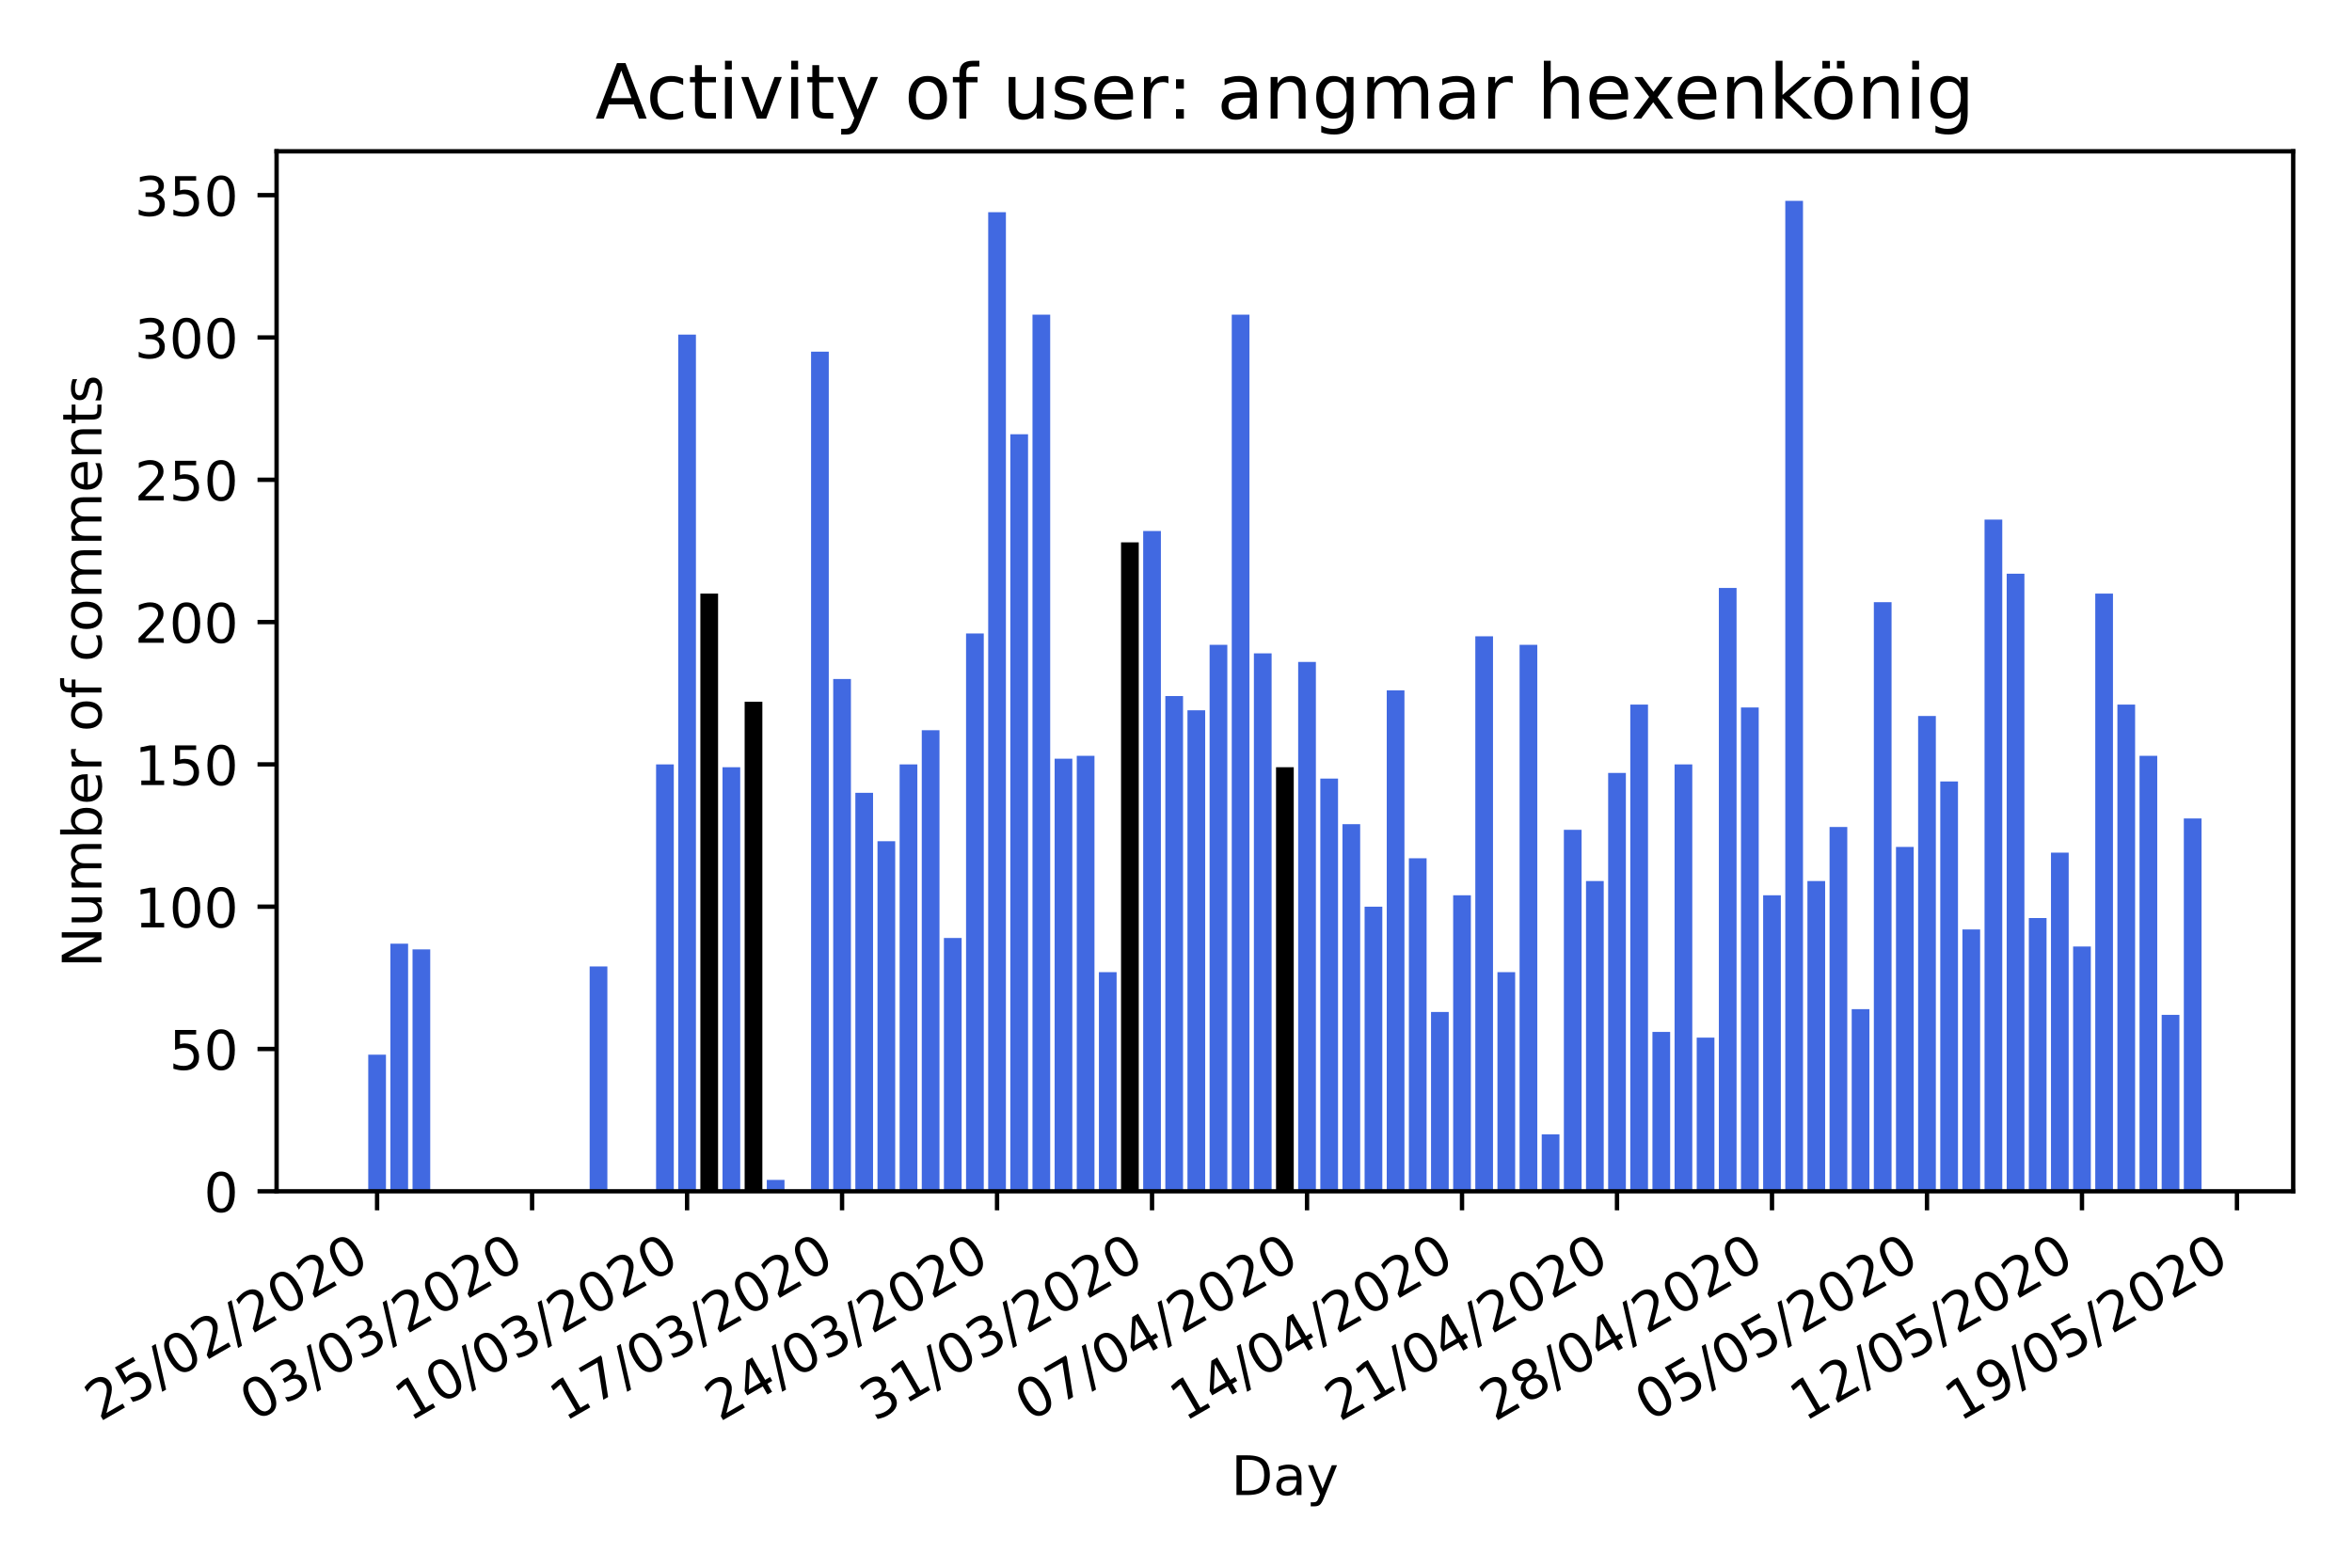 <?xml version="1.0" encoding="utf-8" standalone="no"?>
<!DOCTYPE svg PUBLIC "-//W3C//DTD SVG 1.1//EN"
  "http://www.w3.org/Graphics/SVG/1.1/DTD/svg11.dtd">
<!-- Created with matplotlib (https://matplotlib.org/) -->
<svg height="288pt" version="1.1" viewBox="0 0 432 288" width="432pt" xmlns="http://www.w3.org/2000/svg" xmlns:xlink="http://www.w3.org/1999/xlink">
 <defs>
  <style type="text/css">
*{stroke-linecap:butt;stroke-linejoin:round;}
  </style>
 </defs>
 <g id="figure_1">
  <g id="patch_1">
   <path d="M 0 288 
L 432 288 
L 432 0 
L 0 0 
z
" style="fill:#ffffff;"/>
  </g>
  <g id="axes_1">
   <g id="patch_2">
    <path d="M 50.8 218.852 
L 421.2 218.852 
L 421.2 27.8 
L 50.8 27.8 
z
" style="fill:#ffffff;"/>
   </g>
   <g id="patch_3">
    <path clip-path="url(#pd118592292)" d="M 67.636 218.852 
L 70.89 218.852 
L 70.89 193.755 
L 67.636 193.755 
z
" style="fill:#4169e1;"/>
   </g>
   <g id="patch_4">
    <path clip-path="url(#pd118592292)" d="M 71.703 218.852 
L 74.957 218.852 
L 74.957 173.364 
L 71.703 173.364 
z
" style="fill:#4169e1;"/>
   </g>
   <g id="patch_5">
    <path clip-path="url(#pd118592292)" d="M 75.77 218.852 
L 79.023 218.852 
L 79.023 174.409 
L 75.77 174.409 
z
" style="fill:#4169e1;"/>
   </g>
   <g id="patch_6">
    <path clip-path="url(#pd118592292)" d="M 108.304 218.852 
L 111.557 218.852 
L 111.557 177.546 
L 108.304 177.546 
z
" style="fill:#4169e1;"/>
   </g>
   <g id="patch_7">
    <path clip-path="url(#pd118592292)" d="M 132.704 218.852 
L 135.958 218.852 
L 135.958 140.946 
L 132.704 140.946 
z
" style="fill:#4169e1;"/>
   </g>
   <g id="patch_8">
    <path clip-path="url(#pd118592292)" d="M 120.504 218.852 
L 123.758 218.852 
L 123.758 140.424 
L 120.504 140.424 
z
" style="fill:#4169e1;"/>
   </g>
   <g id="patch_9">
    <path clip-path="url(#pd118592292)" d="M 124.571 218.852 
L 127.824 218.852 
L 127.824 61.472 
L 124.571 61.472 
z
" style="fill:#4169e1;"/>
   </g>
   <g id="patch_10">
    <path clip-path="url(#pd118592292)" d="M 128.638 218.852 
L 131.891 218.852 
L 131.891 109.052 
L 128.638 109.052 
z
"/>
   </g>
   <g id="patch_11">
    <path clip-path="url(#pd118592292)" d="M 136.771 218.852 
L 140.025 218.852 
L 140.025 128.921 
L 136.771 128.921 
z
"/>
   </g>
   <g id="patch_12">
    <path clip-path="url(#pd118592292)" d="M 140.838 218.852 
L 144.091 218.852 
L 144.091 216.761 
L 140.838 216.761 
z
" style="fill:#4169e1;"/>
   </g>
   <g id="patch_13">
    <path clip-path="url(#pd118592292)" d="M 148.971 218.852 
L 152.225 218.852 
L 152.225 64.609 
L 148.971 64.609 
z
" style="fill:#4169e1;"/>
   </g>
   <g id="patch_14">
    <path clip-path="url(#pd118592292)" d="M 153.038 218.852 
L 156.292 218.852 
L 156.292 124.738 
L 153.038 124.738 
z
" style="fill:#4169e1;"/>
   </g>
   <g id="patch_15">
    <path clip-path="url(#pd118592292)" d="M 157.105 218.852 
L 160.358 218.852 
L 160.358 145.652 
L 157.105 145.652 
z
" style="fill:#4169e1;"/>
   </g>
   <g id="patch_16">
    <path clip-path="url(#pd118592292)" d="M 161.172 218.852 
L 164.425 218.852 
L 164.425 154.541 
L 161.172 154.541 
z
" style="fill:#4169e1;"/>
   </g>
   <g id="patch_17">
    <path clip-path="url(#pd118592292)" d="M 165.238 218.852 
L 168.492 218.852 
L 168.492 140.424 
L 165.238 140.424 
z
" style="fill:#4169e1;"/>
   </g>
   <g id="patch_18">
    <path clip-path="url(#pd118592292)" d="M 169.305 218.852 
L 172.559 218.852 
L 172.559 134.149 
L 169.305 134.149 
z
" style="fill:#4169e1;"/>
   </g>
   <g id="patch_19">
    <path clip-path="url(#pd118592292)" d="M 173.372 218.852 
L 176.625 218.852 
L 176.625 172.318 
L 173.372 172.318 
z
" style="fill:#4169e1;"/>
   </g>
   <g id="patch_20">
    <path clip-path="url(#pd118592292)" d="M 177.439 218.852 
L 180.692 218.852 
L 180.692 116.372 
L 177.439 116.372 
z
" style="fill:#4169e1;"/>
   </g>
   <g id="patch_21">
    <path clip-path="url(#pd118592292)" d="M 181.505 218.852 
L 184.759 218.852 
L 184.759 38.989 
L 181.505 38.989 
z
" style="fill:#4169e1;"/>
   </g>
   <g id="patch_22">
    <path clip-path="url(#pd118592292)" d="M 185.572 218.852 
L 188.826 218.852 
L 188.826 79.772 
L 185.572 79.772 
z
" style="fill:#4169e1;"/>
   </g>
   <g id="patch_23">
    <path clip-path="url(#pd118592292)" d="M 189.639 218.852 
L 192.892 218.852 
L 192.892 57.812 
L 189.639 57.812 
z
" style="fill:#4169e1;"/>
   </g>
   <g id="patch_24">
    <path clip-path="url(#pd118592292)" d="M 193.706 218.852 
L 196.959 218.852 
L 196.959 139.378 
L 193.706 139.378 
z
" style="fill:#4169e1;"/>
   </g>
   <g id="patch_25">
    <path clip-path="url(#pd118592292)" d="M 197.773 218.852 
L 201.026 218.852 
L 201.026 138.855 
L 197.773 138.855 
z
" style="fill:#4169e1;"/>
   </g>
   <g id="patch_26">
    <path clip-path="url(#pd118592292)" d="M 201.839 218.852 
L 205.093 218.852 
L 205.093 178.592 
L 201.839 178.592 
z
" style="fill:#4169e1;"/>
   </g>
   <g id="patch_27">
    <path clip-path="url(#pd118592292)" d="M 205.906 218.852 
L 209.159 218.852 
L 209.159 99.641 
L 205.906 99.641 
z
"/>
   </g>
   <g id="patch_28">
    <path clip-path="url(#pd118592292)" d="M 209.973 218.852 
L 213.226 218.852 
L 213.226 97.549 
L 209.973 97.549 
z
" style="fill:#4169e1;"/>
   </g>
   <g id="patch_29">
    <path clip-path="url(#pd118592292)" d="M 214.04 218.852 
L 217.293 218.852 
L 217.293 127.875 
L 214.04 127.875 
z
" style="fill:#4169e1;"/>
   </g>
   <g id="patch_30">
    <path clip-path="url(#pd118592292)" d="M 218.106 218.852 
L 221.36 218.852 
L 221.36 130.489 
L 218.106 130.489 
z
" style="fill:#4169e1;"/>
   </g>
   <g id="patch_31">
    <path clip-path="url(#pd118592292)" d="M 222.173 218.852 
L 225.426 218.852 
L 225.426 118.464 
L 222.173 118.464 
z
" style="fill:#4169e1;"/>
   </g>
   <g id="patch_32">
    <path clip-path="url(#pd118592292)" d="M 226.24 218.852 
L 229.493 218.852 
L 229.493 57.812 
L 226.24 57.812 
z
" style="fill:#4169e1;"/>
   </g>
   <g id="patch_33">
    <path clip-path="url(#pd118592292)" d="M 230.307 218.852 
L 233.56 218.852 
L 233.56 120.032 
L 230.307 120.032 
z
" style="fill:#4169e1;"/>
   </g>
   <g id="patch_34">
    <path clip-path="url(#pd118592292)" d="M 234.373 218.852 
L 237.627 218.852 
L 237.627 140.946 
L 234.373 140.946 
z
"/>
   </g>
   <g id="patch_35">
    <path clip-path="url(#pd118592292)" d="M 238.44 218.852 
L 241.693 218.852 
L 241.693 121.601 
L 238.44 121.601 
z
" style="fill:#4169e1;"/>
   </g>
   <g id="patch_36">
    <path clip-path="url(#pd118592292)" d="M 242.507 218.852 
L 245.76 218.852 
L 245.76 143.038 
L 242.507 143.038 
z
" style="fill:#4169e1;"/>
   </g>
   <g id="patch_37">
    <path clip-path="url(#pd118592292)" d="M 246.574 218.852 
L 249.827 218.852 
L 249.827 151.404 
L 246.574 151.404 
z
" style="fill:#4169e1;"/>
   </g>
   <g id="patch_38">
    <path clip-path="url(#pd118592292)" d="M 250.64 218.852 
L 253.894 218.852 
L 253.894 166.566 
L 250.64 166.566 
z
" style="fill:#4169e1;"/>
   </g>
   <g id="patch_39">
    <path clip-path="url(#pd118592292)" d="M 254.707 218.852 
L 257.96 218.852 
L 257.96 126.829 
L 254.707 126.829 
z
" style="fill:#4169e1;"/>
   </g>
   <g id="patch_40">
    <path clip-path="url(#pd118592292)" d="M 258.774 218.852 
L 262.027 218.852 
L 262.027 157.678 
L 258.774 157.678 
z
" style="fill:#4169e1;"/>
   </g>
   <g id="patch_41">
    <path clip-path="url(#pd118592292)" d="M 262.841 218.852 
L 266.094 218.852 
L 266.094 185.912 
L 262.841 185.912 
z
" style="fill:#4169e1;"/>
   </g>
   <g id="patch_42">
    <path clip-path="url(#pd118592292)" d="M 266.907 218.852 
L 270.161 218.852 
L 270.161 164.475 
L 266.907 164.475 
z
" style="fill:#4169e1;"/>
   </g>
   <g id="patch_43">
    <path clip-path="url(#pd118592292)" d="M 270.974 218.852 
L 274.227 218.852 
L 274.227 116.895 
L 270.974 116.895 
z
" style="fill:#4169e1;"/>
   </g>
   <g id="patch_44">
    <path clip-path="url(#pd118592292)" d="M 275.041 218.852 
L 278.294 218.852 
L 278.294 178.592 
L 275.041 178.592 
z
" style="fill:#4169e1;"/>
   </g>
   <g id="patch_45">
    <path clip-path="url(#pd118592292)" d="M 279.108 218.852 
L 282.361 218.852 
L 282.361 118.464 
L 279.108 118.464 
z
" style="fill:#4169e1;"/>
   </g>
   <g id="patch_46">
    <path clip-path="url(#pd118592292)" d="M 283.174 218.852 
L 286.428 218.852 
L 286.428 208.395 
L 283.174 208.395 
z
" style="fill:#4169e1;"/>
   </g>
   <g id="patch_47">
    <path clip-path="url(#pd118592292)" d="M 287.241 218.852 
L 290.495 218.852 
L 290.495 152.449 
L 287.241 152.449 
z
" style="fill:#4169e1;"/>
   </g>
   <g id="patch_48">
    <path clip-path="url(#pd118592292)" d="M 291.308 218.852 
L 294.561 218.852 
L 294.561 161.861 
L 291.308 161.861 
z
" style="fill:#4169e1;"/>
   </g>
   <g id="patch_49">
    <path clip-path="url(#pd118592292)" d="M 295.375 218.852 
L 298.628 218.852 
L 298.628 141.992 
L 295.375 141.992 
z
" style="fill:#4169e1;"/>
   </g>
   <g id="patch_50">
    <path clip-path="url(#pd118592292)" d="M 299.441 218.852 
L 302.695 218.852 
L 302.695 129.444 
L 299.441 129.444 
z
" style="fill:#4169e1;"/>
   </g>
   <g id="patch_51">
    <path clip-path="url(#pd118592292)" d="M 303.508 218.852 
L 306.762 218.852 
L 306.762 189.572 
L 303.508 189.572 
z
" style="fill:#4169e1;"/>
   </g>
   <g id="patch_52">
    <path clip-path="url(#pd118592292)" d="M 307.575 218.852 
L 310.828 218.852 
L 310.828 140.424 
L 307.575 140.424 
z
" style="fill:#4169e1;"/>
   </g>
   <g id="patch_53">
    <path clip-path="url(#pd118592292)" d="M 311.642 218.852 
L 314.895 218.852 
L 314.895 190.618 
L 311.642 190.618 
z
" style="fill:#4169e1;"/>
   </g>
   <g id="patch_54">
    <path clip-path="url(#pd118592292)" d="M 315.708 218.852 
L 318.962 218.852 
L 318.962 108.006 
L 315.708 108.006 
z
" style="fill:#4169e1;"/>
   </g>
   <g id="patch_55">
    <path clip-path="url(#pd118592292)" d="M 319.775 218.852 
L 323.029 218.852 
L 323.029 129.966 
L 319.775 129.966 
z
" style="fill:#4169e1;"/>
   </g>
   <g id="patch_56">
    <path clip-path="url(#pd118592292)" d="M 323.842 218.852 
L 327.095 218.852 
L 327.095 164.475 
L 323.842 164.475 
z
" style="fill:#4169e1;"/>
   </g>
   <g id="patch_57">
    <path clip-path="url(#pd118592292)" d="M 327.909 218.852 
L 331.162 218.852 
L 331.162 36.898 
L 327.909 36.898 
z
" style="fill:#4169e1;"/>
   </g>
   <g id="patch_58">
    <path clip-path="url(#pd118592292)" d="M 331.975 218.852 
L 335.229 218.852 
L 335.229 161.861 
L 331.975 161.861 
z
" style="fill:#4169e1;"/>
   </g>
   <g id="patch_59">
    <path clip-path="url(#pd118592292)" d="M 336.042 218.852 
L 339.296 218.852 
L 339.296 151.926 
L 336.042 151.926 
z
" style="fill:#4169e1;"/>
   </g>
   <g id="patch_60">
    <path clip-path="url(#pd118592292)" d="M 340.109 218.852 
L 343.362 218.852 
L 343.362 185.389 
L 340.109 185.389 
z
" style="fill:#4169e1;"/>
   </g>
   <g id="patch_61">
    <path clip-path="url(#pd118592292)" d="M 344.176 218.852 
L 347.429 218.852 
L 347.429 110.621 
L 344.176 110.621 
z
" style="fill:#4169e1;"/>
   </g>
   <g id="patch_62">
    <path clip-path="url(#pd118592292)" d="M 348.242 218.852 
L 351.496 218.852 
L 351.496 155.586 
L 348.242 155.586 
z
" style="fill:#4169e1;"/>
   </g>
   <g id="patch_63">
    <path clip-path="url(#pd118592292)" d="M 352.309 218.852 
L 355.563 218.852 
L 355.563 131.535 
L 352.309 131.535 
z
" style="fill:#4169e1;"/>
   </g>
   <g id="patch_64">
    <path clip-path="url(#pd118592292)" d="M 356.376 218.852 
L 359.629 218.852 
L 359.629 143.561 
L 356.376 143.561 
z
" style="fill:#4169e1;"/>
   </g>
   <g id="patch_65">
    <path clip-path="url(#pd118592292)" d="M 360.443 218.852 
L 363.696 218.852 
L 363.696 170.749 
L 360.443 170.749 
z
" style="fill:#4169e1;"/>
   </g>
   <g id="patch_66">
    <path clip-path="url(#pd118592292)" d="M 364.509 218.852 
L 367.763 218.852 
L 367.763 95.458 
L 364.509 95.458 
z
" style="fill:#4169e1;"/>
   </g>
   <g id="patch_67">
    <path clip-path="url(#pd118592292)" d="M 368.576 218.852 
L 371.83 218.852 
L 371.83 105.392 
L 368.576 105.392 
z
" style="fill:#4169e1;"/>
   </g>
   <g id="patch_68">
    <path clip-path="url(#pd118592292)" d="M 372.643 218.852 
L 375.896 218.852 
L 375.896 168.658 
L 372.643 168.658 
z
" style="fill:#4169e1;"/>
   </g>
   <g id="patch_69">
    <path clip-path="url(#pd118592292)" d="M 376.71 218.852 
L 379.963 218.852 
L 379.963 156.632 
L 376.71 156.632 
z
" style="fill:#4169e1;"/>
   </g>
   <g id="patch_70">
    <path clip-path="url(#pd118592292)" d="M 380.776 218.852 
L 384.03 218.852 
L 384.03 173.886 
L 380.776 173.886 
z
" style="fill:#4169e1;"/>
   </g>
   <g id="patch_71">
    <path clip-path="url(#pd118592292)" d="M 384.843 218.852 
L 388.097 218.852 
L 388.097 109.052 
L 384.843 109.052 
z
" style="fill:#4169e1;"/>
   </g>
   <g id="patch_72">
    <path clip-path="url(#pd118592292)" d="M 388.91 218.852 
L 392.163 218.852 
L 392.163 129.444 
L 388.91 129.444 
z
" style="fill:#4169e1;"/>
   </g>
   <g id="patch_73">
    <path clip-path="url(#pd118592292)" d="M 392.977 218.852 
L 396.23 218.852 
L 396.23 138.855 
L 392.977 138.855 
z
" style="fill:#4169e1;"/>
   </g>
   <g id="patch_74">
    <path clip-path="url(#pd118592292)" d="M 397.043 218.852 
L 400.297 218.852 
L 400.297 186.435 
L 397.043 186.435 
z
" style="fill:#4169e1;"/>
   </g>
   <g id="patch_75">
    <path clip-path="url(#pd118592292)" d="M 401.11 218.852 
L 404.364 218.852 
L 404.364 150.358 
L 401.11 150.358 
z
" style="fill:#4169e1;"/>
   </g>
   <g id="matplotlib.axis_1">
    <g id="xtick_1">
     <g id="line2d_1">
      <defs>
       <path d="M 0 0 
L 0 3.5 
" id="me5aa2a77d1" style="stroke:#000000;stroke-width:0.8;"/>
      </defs>
      <g>
       <use style="stroke:#000000;stroke-width:0.8;" x="69.263" xlink:href="#me5aa2a77d1" y="218.852"/>
      </g>
     </g>
     <g id="text_1">
      <!-- 25/02/2020 -->
      <defs>
       <path d="M 19.188 8.297 
L 53.609 8.297 
L 53.609 0 
L 7.328 0 
L 7.328 8.297 
Q 12.938 14.109 22.625 23.891 
Q 32.328 33.688 34.812 36.531 
Q 39.547 41.844 41.422 45.531 
Q 43.312 49.219 43.312 52.781 
Q 43.312 58.594 39.234 62.25 
Q 35.156 65.922 28.609 65.922 
Q 23.969 65.922 18.812 64.312 
Q 13.672 62.703 7.812 59.422 
L 7.812 69.391 
Q 13.766 71.781 18.938 73 
Q 24.125 74.219 28.422 74.219 
Q 39.75 74.219 46.484 68.547 
Q 53.219 62.891 53.219 53.422 
Q 53.219 48.922 51.531 44.891 
Q 49.859 40.875 45.406 35.406 
Q 44.188 33.984 37.641 27.219 
Q 31.109 20.453 19.188 8.297 
z
" id="DejaVuSans-50"/>
       <path d="M 10.797 72.906 
L 49.516 72.906 
L 49.516 64.594 
L 19.828 64.594 
L 19.828 46.734 
Q 21.969 47.469 24.109 47.828 
Q 26.266 48.188 28.422 48.188 
Q 40.625 48.188 47.75 41.5 
Q 54.891 34.812 54.891 23.391 
Q 54.891 11.625 47.562 5.094 
Q 40.234 -1.422 26.906 -1.422 
Q 22.312 -1.422 17.547 -0.641 
Q 12.797 0.141 7.719 1.703 
L 7.719 11.625 
Q 12.109 9.234 16.797 8.062 
Q 21.484 6.891 26.703 6.891 
Q 35.156 6.891 40.078 11.328 
Q 45.016 15.766 45.016 23.391 
Q 45.016 31 40.078 35.438 
Q 35.156 39.891 26.703 39.891 
Q 22.75 39.891 18.812 39.016 
Q 14.891 38.141 10.797 36.281 
z
" id="DejaVuSans-53"/>
       <path d="M 25.391 72.906 
L 33.688 72.906 
L 8.297 -9.281 
L 0 -9.281 
z
" id="DejaVuSans-47"/>
       <path d="M 31.781 66.406 
Q 24.172 66.406 20.328 58.906 
Q 16.5 51.422 16.5 36.375 
Q 16.5 21.391 20.328 13.891 
Q 24.172 6.391 31.781 6.391 
Q 39.453 6.391 43.281 13.891 
Q 47.125 21.391 47.125 36.375 
Q 47.125 51.422 43.281 58.906 
Q 39.453 66.406 31.781 66.406 
z
M 31.781 74.219 
Q 44.047 74.219 50.516 64.516 
Q 56.984 54.828 56.984 36.375 
Q 56.984 17.969 50.516 8.266 
Q 44.047 -1.422 31.781 -1.422 
Q 19.531 -1.422 13.062 8.266 
Q 6.594 17.969 6.594 36.375 
Q 6.594 54.828 13.062 64.516 
Q 19.531 74.219 31.781 74.219 
z
" id="DejaVuSans-48"/>
      </defs>
      <g transform="translate(18.308 261.251)rotate(-30)scale(0.1 -0.1)">
       <use xlink:href="#DejaVuSans-50"/>
       <use x="63.623" xlink:href="#DejaVuSans-53"/>
       <use x="127.246" xlink:href="#DejaVuSans-47"/>
       <use x="160.938" xlink:href="#DejaVuSans-48"/>
       <use x="224.561" xlink:href="#DejaVuSans-50"/>
       <use x="288.184" xlink:href="#DejaVuSans-47"/>
       <use x="321.875" xlink:href="#DejaVuSans-50"/>
       <use x="385.498" xlink:href="#DejaVuSans-48"/>
       <use x="449.121" xlink:href="#DejaVuSans-50"/>
       <use x="512.744" xlink:href="#DejaVuSans-48"/>
      </g>
     </g>
    </g>
    <g id="xtick_2">
     <g id="line2d_2">
      <g>
       <use style="stroke:#000000;stroke-width:0.8;" x="97.73" xlink:href="#me5aa2a77d1" y="218.852"/>
      </g>
     </g>
     <g id="text_2">
      <!-- 03/03/2020 -->
      <defs>
       <path d="M 40.578 39.312 
Q 47.656 37.797 51.625 33 
Q 55.609 28.219 55.609 21.188 
Q 55.609 10.406 48.188 4.484 
Q 40.766 -1.422 27.094 -1.422 
Q 22.516 -1.422 17.656 -0.516 
Q 12.797 0.391 7.625 2.203 
L 7.625 11.719 
Q 11.719 9.328 16.594 8.109 
Q 21.484 6.891 26.812 6.891 
Q 36.078 6.891 40.938 10.547 
Q 45.797 14.203 45.797 21.188 
Q 45.797 27.641 41.281 31.266 
Q 36.766 34.906 28.719 34.906 
L 20.219 34.906 
L 20.219 43.016 
L 29.109 43.016 
Q 36.375 43.016 40.234 45.922 
Q 44.094 48.828 44.094 54.297 
Q 44.094 59.906 40.109 62.906 
Q 36.141 65.922 28.719 65.922 
Q 24.656 65.922 20.016 65.031 
Q 15.375 64.156 9.812 62.312 
L 9.812 71.094 
Q 15.438 72.656 20.344 73.438 
Q 25.25 74.219 29.594 74.219 
Q 40.828 74.219 47.359 69.109 
Q 53.906 64.016 53.906 55.328 
Q 53.906 49.266 50.438 45.094 
Q 46.969 40.922 40.578 39.312 
z
" id="DejaVuSans-51"/>
      </defs>
      <g transform="translate(46.775 261.251)rotate(-30)scale(0.1 -0.1)">
       <use xlink:href="#DejaVuSans-48"/>
       <use x="63.623" xlink:href="#DejaVuSans-51"/>
       <use x="127.246" xlink:href="#DejaVuSans-47"/>
       <use x="160.938" xlink:href="#DejaVuSans-48"/>
       <use x="224.561" xlink:href="#DejaVuSans-51"/>
       <use x="288.184" xlink:href="#DejaVuSans-47"/>
       <use x="321.875" xlink:href="#DejaVuSans-50"/>
       <use x="385.498" xlink:href="#DejaVuSans-48"/>
       <use x="449.121" xlink:href="#DejaVuSans-50"/>
       <use x="512.744" xlink:href="#DejaVuSans-48"/>
      </g>
     </g>
    </g>
    <g id="xtick_3">
     <g id="line2d_3">
      <g>
       <use style="stroke:#000000;stroke-width:0.8;" x="126.198" xlink:href="#me5aa2a77d1" y="218.852"/>
      </g>
     </g>
     <g id="text_3">
      <!-- 10/03/2020 -->
      <defs>
       <path d="M 12.406 8.297 
L 28.516 8.297 
L 28.516 63.922 
L 10.984 60.406 
L 10.984 69.391 
L 28.422 72.906 
L 38.281 72.906 
L 38.281 8.297 
L 54.391 8.297 
L 54.391 0 
L 12.406 0 
z
" id="DejaVuSans-49"/>
      </defs>
      <g transform="translate(75.242 261.251)rotate(-30)scale(0.1 -0.1)">
       <use xlink:href="#DejaVuSans-49"/>
       <use x="63.623" xlink:href="#DejaVuSans-48"/>
       <use x="127.246" xlink:href="#DejaVuSans-47"/>
       <use x="160.938" xlink:href="#DejaVuSans-48"/>
       <use x="224.561" xlink:href="#DejaVuSans-51"/>
       <use x="288.184" xlink:href="#DejaVuSans-47"/>
       <use x="321.875" xlink:href="#DejaVuSans-50"/>
       <use x="385.498" xlink:href="#DejaVuSans-48"/>
       <use x="449.121" xlink:href="#DejaVuSans-50"/>
       <use x="512.744" xlink:href="#DejaVuSans-48"/>
      </g>
     </g>
    </g>
    <g id="xtick_4">
     <g id="line2d_4">
      <g>
       <use style="stroke:#000000;stroke-width:0.8;" x="154.665" xlink:href="#me5aa2a77d1" y="218.852"/>
      </g>
     </g>
     <g id="text_4">
      <!-- 17/03/2020 -->
      <defs>
       <path d="M 8.203 72.906 
L 55.078 72.906 
L 55.078 68.703 
L 28.609 0 
L 18.312 0 
L 43.219 64.594 
L 8.203 64.594 
z
" id="DejaVuSans-55"/>
      </defs>
      <g transform="translate(103.71 261.251)rotate(-30)scale(0.1 -0.1)">
       <use xlink:href="#DejaVuSans-49"/>
       <use x="63.623" xlink:href="#DejaVuSans-55"/>
       <use x="127.246" xlink:href="#DejaVuSans-47"/>
       <use x="160.938" xlink:href="#DejaVuSans-48"/>
       <use x="224.561" xlink:href="#DejaVuSans-51"/>
       <use x="288.184" xlink:href="#DejaVuSans-47"/>
       <use x="321.875" xlink:href="#DejaVuSans-50"/>
       <use x="385.498" xlink:href="#DejaVuSans-48"/>
       <use x="449.121" xlink:href="#DejaVuSans-50"/>
       <use x="512.744" xlink:href="#DejaVuSans-48"/>
      </g>
     </g>
    </g>
    <g id="xtick_5">
     <g id="line2d_5">
      <g>
       <use style="stroke:#000000;stroke-width:0.8;" x="183.132" xlink:href="#me5aa2a77d1" y="218.852"/>
      </g>
     </g>
     <g id="text_5">
      <!-- 24/03/2020 -->
      <defs>
       <path d="M 37.797 64.312 
L 12.891 25.391 
L 37.797 25.391 
z
M 35.203 72.906 
L 47.609 72.906 
L 47.609 25.391 
L 58.016 25.391 
L 58.016 17.188 
L 47.609 17.188 
L 47.609 0 
L 37.797 0 
L 37.797 17.188 
L 4.891 17.188 
L 4.891 26.703 
z
" id="DejaVuSans-52"/>
      </defs>
      <g transform="translate(132.177 261.251)rotate(-30)scale(0.1 -0.1)">
       <use xlink:href="#DejaVuSans-50"/>
       <use x="63.623" xlink:href="#DejaVuSans-52"/>
       <use x="127.246" xlink:href="#DejaVuSans-47"/>
       <use x="160.938" xlink:href="#DejaVuSans-48"/>
       <use x="224.561" xlink:href="#DejaVuSans-51"/>
       <use x="288.184" xlink:href="#DejaVuSans-47"/>
       <use x="321.875" xlink:href="#DejaVuSans-50"/>
       <use x="385.498" xlink:href="#DejaVuSans-48"/>
       <use x="449.121" xlink:href="#DejaVuSans-50"/>
       <use x="512.744" xlink:href="#DejaVuSans-48"/>
      </g>
     </g>
    </g>
    <g id="xtick_6">
     <g id="line2d_6">
      <g>
       <use style="stroke:#000000;stroke-width:0.8;" x="211.599" xlink:href="#me5aa2a77d1" y="218.852"/>
      </g>
     </g>
     <g id="text_6">
      <!-- 31/03/2020 -->
      <g transform="translate(160.644 261.251)rotate(-30)scale(0.1 -0.1)">
       <use xlink:href="#DejaVuSans-51"/>
       <use x="63.623" xlink:href="#DejaVuSans-49"/>
       <use x="127.246" xlink:href="#DejaVuSans-47"/>
       <use x="160.938" xlink:href="#DejaVuSans-48"/>
       <use x="224.561" xlink:href="#DejaVuSans-51"/>
       <use x="288.184" xlink:href="#DejaVuSans-47"/>
       <use x="321.875" xlink:href="#DejaVuSans-50"/>
       <use x="385.498" xlink:href="#DejaVuSans-48"/>
       <use x="449.121" xlink:href="#DejaVuSans-50"/>
       <use x="512.744" xlink:href="#DejaVuSans-48"/>
      </g>
     </g>
    </g>
    <g id="xtick_7">
     <g id="line2d_7">
      <g>
       <use style="stroke:#000000;stroke-width:0.8;" x="240.067" xlink:href="#me5aa2a77d1" y="218.852"/>
      </g>
     </g>
     <g id="text_7">
      <!-- 07/04/2020 -->
      <g transform="translate(189.111 261.251)rotate(-30)scale(0.1 -0.1)">
       <use xlink:href="#DejaVuSans-48"/>
       <use x="63.623" xlink:href="#DejaVuSans-55"/>
       <use x="127.246" xlink:href="#DejaVuSans-47"/>
       <use x="160.938" xlink:href="#DejaVuSans-48"/>
       <use x="224.561" xlink:href="#DejaVuSans-52"/>
       <use x="288.184" xlink:href="#DejaVuSans-47"/>
       <use x="321.875" xlink:href="#DejaVuSans-50"/>
       <use x="385.498" xlink:href="#DejaVuSans-48"/>
       <use x="449.121" xlink:href="#DejaVuSans-50"/>
       <use x="512.744" xlink:href="#DejaVuSans-48"/>
      </g>
     </g>
    </g>
    <g id="xtick_8">
     <g id="line2d_8">
      <g>
       <use style="stroke:#000000;stroke-width:0.8;" x="268.534" xlink:href="#me5aa2a77d1" y="218.852"/>
      </g>
     </g>
     <g id="text_8">
      <!-- 14/04/2020 -->
      <g transform="translate(217.579 261.251)rotate(-30)scale(0.1 -0.1)">
       <use xlink:href="#DejaVuSans-49"/>
       <use x="63.623" xlink:href="#DejaVuSans-52"/>
       <use x="127.246" xlink:href="#DejaVuSans-47"/>
       <use x="160.938" xlink:href="#DejaVuSans-48"/>
       <use x="224.561" xlink:href="#DejaVuSans-52"/>
       <use x="288.184" xlink:href="#DejaVuSans-47"/>
       <use x="321.875" xlink:href="#DejaVuSans-50"/>
       <use x="385.498" xlink:href="#DejaVuSans-48"/>
       <use x="449.121" xlink:href="#DejaVuSans-50"/>
       <use x="512.744" xlink:href="#DejaVuSans-48"/>
      </g>
     </g>
    </g>
    <g id="xtick_9">
     <g id="line2d_9">
      <g>
       <use style="stroke:#000000;stroke-width:0.8;" x="297.001" xlink:href="#me5aa2a77d1" y="218.852"/>
      </g>
     </g>
     <g id="text_9">
      <!-- 21/04/2020 -->
      <g transform="translate(246.046 261.251)rotate(-30)scale(0.1 -0.1)">
       <use xlink:href="#DejaVuSans-50"/>
       <use x="63.623" xlink:href="#DejaVuSans-49"/>
       <use x="127.246" xlink:href="#DejaVuSans-47"/>
       <use x="160.938" xlink:href="#DejaVuSans-48"/>
       <use x="224.561" xlink:href="#DejaVuSans-52"/>
       <use x="288.184" xlink:href="#DejaVuSans-47"/>
       <use x="321.875" xlink:href="#DejaVuSans-50"/>
       <use x="385.498" xlink:href="#DejaVuSans-48"/>
       <use x="449.121" xlink:href="#DejaVuSans-50"/>
       <use x="512.744" xlink:href="#DejaVuSans-48"/>
      </g>
     </g>
    </g>
    <g id="xtick_10">
     <g id="line2d_10">
      <g>
       <use style="stroke:#000000;stroke-width:0.8;" x="325.469" xlink:href="#me5aa2a77d1" y="218.852"/>
      </g>
     </g>
     <g id="text_10">
      <!-- 28/04/2020 -->
      <defs>
       <path d="M 31.781 34.625 
Q 24.75 34.625 20.719 30.859 
Q 16.703 27.094 16.703 20.516 
Q 16.703 13.922 20.719 10.156 
Q 24.75 6.391 31.781 6.391 
Q 38.812 6.391 42.859 10.172 
Q 46.922 13.969 46.922 20.516 
Q 46.922 27.094 42.891 30.859 
Q 38.875 34.625 31.781 34.625 
z
M 21.922 38.812 
Q 15.578 40.375 12.031 44.719 
Q 8.5 49.078 8.5 55.328 
Q 8.5 64.062 14.719 69.141 
Q 20.953 74.219 31.781 74.219 
Q 42.672 74.219 48.875 69.141 
Q 55.078 64.062 55.078 55.328 
Q 55.078 49.078 51.531 44.719 
Q 48 40.375 41.703 38.812 
Q 48.828 37.156 52.797 32.312 
Q 56.781 27.484 56.781 20.516 
Q 56.781 9.906 50.312 4.234 
Q 43.844 -1.422 31.781 -1.422 
Q 19.734 -1.422 13.25 4.234 
Q 6.781 9.906 6.781 20.516 
Q 6.781 27.484 10.781 32.312 
Q 14.797 37.156 21.922 38.812 
z
M 18.312 54.391 
Q 18.312 48.734 21.844 45.562 
Q 25.391 42.391 31.781 42.391 
Q 38.141 42.391 41.719 45.562 
Q 45.312 48.734 45.312 54.391 
Q 45.312 60.062 41.719 63.234 
Q 38.141 66.406 31.781 66.406 
Q 25.391 66.406 21.844 63.234 
Q 18.312 60.062 18.312 54.391 
z
" id="DejaVuSans-56"/>
      </defs>
      <g transform="translate(274.513 261.251)rotate(-30)scale(0.1 -0.1)">
       <use xlink:href="#DejaVuSans-50"/>
       <use x="63.623" xlink:href="#DejaVuSans-56"/>
       <use x="127.246" xlink:href="#DejaVuSans-47"/>
       <use x="160.938" xlink:href="#DejaVuSans-48"/>
       <use x="224.561" xlink:href="#DejaVuSans-52"/>
       <use x="288.184" xlink:href="#DejaVuSans-47"/>
       <use x="321.875" xlink:href="#DejaVuSans-50"/>
       <use x="385.498" xlink:href="#DejaVuSans-48"/>
       <use x="449.121" xlink:href="#DejaVuSans-50"/>
       <use x="512.744" xlink:href="#DejaVuSans-48"/>
      </g>
     </g>
    </g>
    <g id="xtick_11">
     <g id="line2d_11">
      <g>
       <use style="stroke:#000000;stroke-width:0.8;" x="353.936" xlink:href="#me5aa2a77d1" y="218.852"/>
      </g>
     </g>
     <g id="text_11">
      <!-- 05/05/2020 -->
      <g transform="translate(302.98 261.251)rotate(-30)scale(0.1 -0.1)">
       <use xlink:href="#DejaVuSans-48"/>
       <use x="63.623" xlink:href="#DejaVuSans-53"/>
       <use x="127.246" xlink:href="#DejaVuSans-47"/>
       <use x="160.938" xlink:href="#DejaVuSans-48"/>
       <use x="224.561" xlink:href="#DejaVuSans-53"/>
       <use x="288.184" xlink:href="#DejaVuSans-47"/>
       <use x="321.875" xlink:href="#DejaVuSans-50"/>
       <use x="385.498" xlink:href="#DejaVuSans-48"/>
       <use x="449.121" xlink:href="#DejaVuSans-50"/>
       <use x="512.744" xlink:href="#DejaVuSans-48"/>
      </g>
     </g>
    </g>
    <g id="xtick_12">
     <g id="line2d_12">
      <g>
       <use style="stroke:#000000;stroke-width:0.8;" x="382.403" xlink:href="#me5aa2a77d1" y="218.852"/>
      </g>
     </g>
     <g id="text_12">
      <!-- 12/05/2020 -->
      <g transform="translate(331.448 261.251)rotate(-30)scale(0.1 -0.1)">
       <use xlink:href="#DejaVuSans-49"/>
       <use x="63.623" xlink:href="#DejaVuSans-50"/>
       <use x="127.246" xlink:href="#DejaVuSans-47"/>
       <use x="160.938" xlink:href="#DejaVuSans-48"/>
       <use x="224.561" xlink:href="#DejaVuSans-53"/>
       <use x="288.184" xlink:href="#DejaVuSans-47"/>
       <use x="321.875" xlink:href="#DejaVuSans-50"/>
       <use x="385.498" xlink:href="#DejaVuSans-48"/>
       <use x="449.121" xlink:href="#DejaVuSans-50"/>
       <use x="512.744" xlink:href="#DejaVuSans-48"/>
      </g>
     </g>
    </g>
    <g id="xtick_13">
     <g id="line2d_13">
      <g>
       <use style="stroke:#000000;stroke-width:0.8;" x="410.87" xlink:href="#me5aa2a77d1" y="218.852"/>
      </g>
     </g>
     <g id="text_13">
      <!-- 19/05/2020 -->
      <defs>
       <path d="M 10.984 1.516 
L 10.984 10.5 
Q 14.703 8.734 18.5 7.812 
Q 22.312 6.891 25.984 6.891 
Q 35.75 6.891 40.891 13.453 
Q 46.047 20.016 46.781 33.406 
Q 43.953 29.203 39.594 26.953 
Q 35.25 24.703 29.984 24.703 
Q 19.047 24.703 12.672 31.312 
Q 6.297 37.938 6.297 49.422 
Q 6.297 60.641 12.938 67.422 
Q 19.578 74.219 30.609 74.219 
Q 43.266 74.219 49.922 64.516 
Q 56.594 54.828 56.594 36.375 
Q 56.594 19.141 48.406 8.859 
Q 40.234 -1.422 26.422 -1.422 
Q 22.703 -1.422 18.891 -0.688 
Q 15.094 0.047 10.984 1.516 
z
M 30.609 32.422 
Q 37.25 32.422 41.125 36.953 
Q 45.016 41.5 45.016 49.422 
Q 45.016 57.281 41.125 61.844 
Q 37.25 66.406 30.609 66.406 
Q 23.969 66.406 20.094 61.844 
Q 16.219 57.281 16.219 49.422 
Q 16.219 41.5 20.094 36.953 
Q 23.969 32.422 30.609 32.422 
z
" id="DejaVuSans-57"/>
      </defs>
      <g transform="translate(359.915 261.251)rotate(-30)scale(0.1 -0.1)">
       <use xlink:href="#DejaVuSans-49"/>
       <use x="63.623" xlink:href="#DejaVuSans-57"/>
       <use x="127.246" xlink:href="#DejaVuSans-47"/>
       <use x="160.938" xlink:href="#DejaVuSans-48"/>
       <use x="224.561" xlink:href="#DejaVuSans-53"/>
       <use x="288.184" xlink:href="#DejaVuSans-47"/>
       <use x="321.875" xlink:href="#DejaVuSans-50"/>
       <use x="385.498" xlink:href="#DejaVuSans-48"/>
       <use x="449.121" xlink:href="#DejaVuSans-50"/>
       <use x="512.744" xlink:href="#DejaVuSans-48"/>
      </g>
     </g>
    </g>
    <g id="text_14">
     <!-- Day -->
     <defs>
      <path d="M 19.672 64.797 
L 19.672 8.109 
L 31.594 8.109 
Q 46.688 8.109 53.688 14.938 
Q 60.688 21.781 60.688 36.531 
Q 60.688 51.172 53.688 57.984 
Q 46.688 64.797 31.594 64.797 
z
M 9.812 72.906 
L 30.078 72.906 
Q 51.266 72.906 61.172 64.094 
Q 71.094 55.281 71.094 36.531 
Q 71.094 17.672 61.125 8.828 
Q 51.172 0 30.078 0 
L 9.812 0 
z
" id="DejaVuSans-68"/>
      <path d="M 34.281 27.484 
Q 23.391 27.484 19.188 25 
Q 14.984 22.516 14.984 16.5 
Q 14.984 11.719 18.141 8.906 
Q 21.297 6.109 26.703 6.109 
Q 34.188 6.109 38.703 11.406 
Q 43.219 16.703 43.219 25.484 
L 43.219 27.484 
z
M 52.203 31.203 
L 52.203 0 
L 43.219 0 
L 43.219 8.297 
Q 40.141 3.328 35.547 0.953 
Q 30.953 -1.422 24.312 -1.422 
Q 15.922 -1.422 10.953 3.297 
Q 6 8.016 6 15.922 
Q 6 25.141 12.172 29.828 
Q 18.359 34.516 30.609 34.516 
L 43.219 34.516 
L 43.219 35.406 
Q 43.219 41.609 39.141 45 
Q 35.062 48.391 27.688 48.391 
Q 23 48.391 18.547 47.266 
Q 14.109 46.141 10.016 43.891 
L 10.016 52.203 
Q 14.938 54.109 19.578 55.047 
Q 24.219 56 28.609 56 
Q 40.484 56 46.344 49.844 
Q 52.203 43.703 52.203 31.203 
z
" id="DejaVuSans-97"/>
      <path d="M 32.172 -5.078 
Q 28.375 -14.844 24.75 -17.812 
Q 21.141 -20.797 15.094 -20.797 
L 7.906 -20.797 
L 7.906 -13.281 
L 13.188 -13.281 
Q 16.891 -13.281 18.938 -11.516 
Q 21 -9.766 23.484 -3.219 
L 25.094 0.875 
L 2.984 54.688 
L 12.5 54.688 
L 29.594 11.922 
L 46.688 54.688 
L 56.203 54.688 
z
" id="DejaVuSans-121"/>
     </defs>
     <g transform="translate(226.127 274.651)scale(0.1 -0.1)">
      <use xlink:href="#DejaVuSans-68"/>
      <use x="77.002" xlink:href="#DejaVuSans-97"/>
      <use x="138.281" xlink:href="#DejaVuSans-121"/>
     </g>
    </g>
   </g>
   <g id="matplotlib.axis_2">
    <g id="ytick_1">
     <g id="line2d_14">
      <defs>
       <path d="M 0 0 
L -3.5 0 
" id="m18bf1167bd" style="stroke:#000000;stroke-width:0.8;"/>
      </defs>
      <g>
       <use style="stroke:#000000;stroke-width:0.8;" x="50.8" xlink:href="#m18bf1167bd" y="218.852"/>
      </g>
     </g>
     <g id="text_15">
      <!-- 0 -->
      <g transform="translate(37.438 222.651)scale(0.1 -0.1)">
       <use xlink:href="#DejaVuSans-48"/>
      </g>
     </g>
    </g>
    <g id="ytick_2">
     <g id="line2d_15">
      <g>
       <use style="stroke:#000000;stroke-width:0.8;" x="50.8" xlink:href="#m18bf1167bd" y="192.709"/>
      </g>
     </g>
     <g id="text_16">
      <!-- 50 -->
      <g transform="translate(31.075 196.509)scale(0.1 -0.1)">
       <use xlink:href="#DejaVuSans-53"/>
       <use x="63.623" xlink:href="#DejaVuSans-48"/>
      </g>
     </g>
    </g>
    <g id="ytick_3">
     <g id="line2d_16">
      <g>
       <use style="stroke:#000000;stroke-width:0.8;" x="50.8" xlink:href="#m18bf1167bd" y="166.566"/>
      </g>
     </g>
     <g id="text_17">
      <!-- 100 -->
      <g transform="translate(24.712 170.366)scale(0.1 -0.1)">
       <use xlink:href="#DejaVuSans-49"/>
       <use x="63.623" xlink:href="#DejaVuSans-48"/>
       <use x="127.246" xlink:href="#DejaVuSans-48"/>
      </g>
     </g>
    </g>
    <g id="ytick_4">
     <g id="line2d_17">
      <g>
       <use style="stroke:#000000;stroke-width:0.8;" x="50.8" xlink:href="#m18bf1167bd" y="140.424"/>
      </g>
     </g>
     <g id="text_18">
      <!-- 150 -->
      <g transform="translate(24.712 144.223)scale(0.1 -0.1)">
       <use xlink:href="#DejaVuSans-49"/>
       <use x="63.623" xlink:href="#DejaVuSans-53"/>
       <use x="127.246" xlink:href="#DejaVuSans-48"/>
      </g>
     </g>
    </g>
    <g id="ytick_5">
     <g id="line2d_18">
      <g>
       <use style="stroke:#000000;stroke-width:0.8;" x="50.8" xlink:href="#m18bf1167bd" y="114.281"/>
      </g>
     </g>
     <g id="text_19">
      <!-- 200 -->
      <g transform="translate(24.712 118.08)scale(0.1 -0.1)">
       <use xlink:href="#DejaVuSans-50"/>
       <use x="63.623" xlink:href="#DejaVuSans-48"/>
       <use x="127.246" xlink:href="#DejaVuSans-48"/>
      </g>
     </g>
    </g>
    <g id="ytick_6">
     <g id="line2d_19">
      <g>
       <use style="stroke:#000000;stroke-width:0.8;" x="50.8" xlink:href="#m18bf1167bd" y="88.138"/>
      </g>
     </g>
     <g id="text_20">
      <!-- 250 -->
      <g transform="translate(24.712 91.937)scale(0.1 -0.1)">
       <use xlink:href="#DejaVuSans-50"/>
       <use x="63.623" xlink:href="#DejaVuSans-53"/>
       <use x="127.246" xlink:href="#DejaVuSans-48"/>
      </g>
     </g>
    </g>
    <g id="ytick_7">
     <g id="line2d_20">
      <g>
       <use style="stroke:#000000;stroke-width:0.8;" x="50.8" xlink:href="#m18bf1167bd" y="61.995"/>
      </g>
     </g>
     <g id="text_21">
      <!-- 300 -->
      <g transform="translate(24.712 65.794)scale(0.1 -0.1)">
       <use xlink:href="#DejaVuSans-51"/>
       <use x="63.623" xlink:href="#DejaVuSans-48"/>
       <use x="127.246" xlink:href="#DejaVuSans-48"/>
      </g>
     </g>
    </g>
    <g id="ytick_8">
     <g id="line2d_21">
      <g>
       <use style="stroke:#000000;stroke-width:0.8;" x="50.8" xlink:href="#m18bf1167bd" y="35.852"/>
      </g>
     </g>
     <g id="text_22">
      <!-- 350 -->
      <g transform="translate(24.712 39.651)scale(0.1 -0.1)">
       <use xlink:href="#DejaVuSans-51"/>
       <use x="63.623" xlink:href="#DejaVuSans-53"/>
       <use x="127.246" xlink:href="#DejaVuSans-48"/>
      </g>
     </g>
    </g>
    <g id="text_23">
     <!-- Number of comments -->
     <defs>
      <path d="M 9.812 72.906 
L 23.094 72.906 
L 55.422 11.922 
L 55.422 72.906 
L 64.984 72.906 
L 64.984 0 
L 51.703 0 
L 19.391 60.984 
L 19.391 0 
L 9.812 0 
z
" id="DejaVuSans-78"/>
      <path d="M 8.5 21.578 
L 8.5 54.688 
L 17.484 54.688 
L 17.484 21.922 
Q 17.484 14.156 20.5 10.266 
Q 23.531 6.391 29.594 6.391 
Q 36.859 6.391 41.078 11.031 
Q 45.312 15.672 45.312 23.688 
L 45.312 54.688 
L 54.297 54.688 
L 54.297 0 
L 45.312 0 
L 45.312 8.406 
Q 42.047 3.422 37.719 1 
Q 33.406 -1.422 27.688 -1.422 
Q 18.266 -1.422 13.375 4.438 
Q 8.5 10.297 8.5 21.578 
z
M 31.109 56 
z
" id="DejaVuSans-117"/>
      <path d="M 52 44.188 
Q 55.375 50.25 60.062 53.125 
Q 64.75 56 71.094 56 
Q 79.641 56 84.281 50.016 
Q 88.922 44.047 88.922 33.016 
L 88.922 0 
L 79.891 0 
L 79.891 32.719 
Q 79.891 40.578 77.094 44.375 
Q 74.312 48.188 68.609 48.188 
Q 61.625 48.188 57.562 43.547 
Q 53.516 38.922 53.516 30.906 
L 53.516 0 
L 44.484 0 
L 44.484 32.719 
Q 44.484 40.625 41.703 44.406 
Q 38.922 48.188 33.109 48.188 
Q 26.219 48.188 22.156 43.531 
Q 18.109 38.875 18.109 30.906 
L 18.109 0 
L 9.078 0 
L 9.078 54.688 
L 18.109 54.688 
L 18.109 46.188 
Q 21.188 51.219 25.484 53.609 
Q 29.781 56 35.688 56 
Q 41.656 56 45.828 52.969 
Q 50 49.953 52 44.188 
z
" id="DejaVuSans-109"/>
      <path d="M 48.688 27.297 
Q 48.688 37.203 44.609 42.844 
Q 40.531 48.484 33.406 48.484 
Q 26.266 48.484 22.188 42.844 
Q 18.109 37.203 18.109 27.297 
Q 18.109 17.391 22.188 11.75 
Q 26.266 6.109 33.406 6.109 
Q 40.531 6.109 44.609 11.75 
Q 48.688 17.391 48.688 27.297 
z
M 18.109 46.391 
Q 20.953 51.266 25.266 53.625 
Q 29.594 56 35.594 56 
Q 45.562 56 51.781 48.094 
Q 58.016 40.188 58.016 27.297 
Q 58.016 14.406 51.781 6.484 
Q 45.562 -1.422 35.594 -1.422 
Q 29.594 -1.422 25.266 0.953 
Q 20.953 3.328 18.109 8.203 
L 18.109 0 
L 9.078 0 
L 9.078 75.984 
L 18.109 75.984 
z
" id="DejaVuSans-98"/>
      <path d="M 56.203 29.594 
L 56.203 25.203 
L 14.891 25.203 
Q 15.484 15.922 20.484 11.062 
Q 25.484 6.203 34.422 6.203 
Q 39.594 6.203 44.453 7.469 
Q 49.312 8.734 54.109 11.281 
L 54.109 2.781 
Q 49.266 0.734 44.188 -0.344 
Q 39.109 -1.422 33.891 -1.422 
Q 20.797 -1.422 13.156 6.188 
Q 5.516 13.812 5.516 26.812 
Q 5.516 40.234 12.766 48.109 
Q 20.016 56 32.328 56 
Q 43.359 56 49.781 48.891 
Q 56.203 41.797 56.203 29.594 
z
M 47.219 32.234 
Q 47.125 39.594 43.094 43.984 
Q 39.062 48.391 32.422 48.391 
Q 24.906 48.391 20.391 44.141 
Q 15.875 39.891 15.188 32.172 
z
" id="DejaVuSans-101"/>
      <path d="M 41.109 46.297 
Q 39.594 47.172 37.812 47.578 
Q 36.031 48 33.891 48 
Q 26.266 48 22.188 43.047 
Q 18.109 38.094 18.109 28.812 
L 18.109 0 
L 9.078 0 
L 9.078 54.688 
L 18.109 54.688 
L 18.109 46.188 
Q 20.953 51.172 25.484 53.578 
Q 30.031 56 36.531 56 
Q 37.453 56 38.578 55.875 
Q 39.703 55.766 41.062 55.516 
z
" id="DejaVuSans-114"/>
      <path id="DejaVuSans-32"/>
      <path d="M 30.609 48.391 
Q 23.391 48.391 19.188 42.75 
Q 14.984 37.109 14.984 27.297 
Q 14.984 17.484 19.156 11.844 
Q 23.344 6.203 30.609 6.203 
Q 37.797 6.203 41.984 11.859 
Q 46.188 17.531 46.188 27.297 
Q 46.188 37.016 41.984 42.703 
Q 37.797 48.391 30.609 48.391 
z
M 30.609 56 
Q 42.328 56 49.016 48.375 
Q 55.719 40.766 55.719 27.297 
Q 55.719 13.875 49.016 6.219 
Q 42.328 -1.422 30.609 -1.422 
Q 18.844 -1.422 12.172 6.219 
Q 5.516 13.875 5.516 27.297 
Q 5.516 40.766 12.172 48.375 
Q 18.844 56 30.609 56 
z
" id="DejaVuSans-111"/>
      <path d="M 37.109 75.984 
L 37.109 68.5 
L 28.516 68.5 
Q 23.688 68.5 21.797 66.547 
Q 19.922 64.594 19.922 59.516 
L 19.922 54.688 
L 34.719 54.688 
L 34.719 47.703 
L 19.922 47.703 
L 19.922 0 
L 10.891 0 
L 10.891 47.703 
L 2.297 47.703 
L 2.297 54.688 
L 10.891 54.688 
L 10.891 58.5 
Q 10.891 67.625 15.141 71.797 
Q 19.391 75.984 28.609 75.984 
z
" id="DejaVuSans-102"/>
      <path d="M 48.781 52.594 
L 48.781 44.188 
Q 44.969 46.297 41.141 47.344 
Q 37.312 48.391 33.406 48.391 
Q 24.656 48.391 19.812 42.844 
Q 14.984 37.312 14.984 27.297 
Q 14.984 17.281 19.812 11.734 
Q 24.656 6.203 33.406 6.203 
Q 37.312 6.203 41.141 7.25 
Q 44.969 8.297 48.781 10.406 
L 48.781 2.094 
Q 45.016 0.344 40.984 -0.531 
Q 36.969 -1.422 32.422 -1.422 
Q 20.062 -1.422 12.781 6.344 
Q 5.516 14.109 5.516 27.297 
Q 5.516 40.672 12.859 48.328 
Q 20.219 56 33.016 56 
Q 37.156 56 41.109 55.141 
Q 45.062 54.297 48.781 52.594 
z
" id="DejaVuSans-99"/>
      <path d="M 54.891 33.016 
L 54.891 0 
L 45.906 0 
L 45.906 32.719 
Q 45.906 40.484 42.875 44.328 
Q 39.844 48.188 33.797 48.188 
Q 26.516 48.188 22.312 43.547 
Q 18.109 38.922 18.109 30.906 
L 18.109 0 
L 9.078 0 
L 9.078 54.688 
L 18.109 54.688 
L 18.109 46.188 
Q 21.344 51.125 25.703 53.562 
Q 30.078 56 35.797 56 
Q 45.219 56 50.047 50.172 
Q 54.891 44.344 54.891 33.016 
z
" id="DejaVuSans-110"/>
      <path d="M 18.312 70.219 
L 18.312 54.688 
L 36.812 54.688 
L 36.812 47.703 
L 18.312 47.703 
L 18.312 18.016 
Q 18.312 11.328 20.141 9.422 
Q 21.969 7.516 27.594 7.516 
L 36.812 7.516 
L 36.812 0 
L 27.594 0 
Q 17.188 0 13.234 3.875 
Q 9.281 7.766 9.281 18.016 
L 9.281 47.703 
L 2.688 47.703 
L 2.688 54.688 
L 9.281 54.688 
L 9.281 70.219 
z
" id="DejaVuSans-116"/>
      <path d="M 44.281 53.078 
L 44.281 44.578 
Q 40.484 46.531 36.375 47.5 
Q 32.281 48.484 27.875 48.484 
Q 21.188 48.484 17.844 46.438 
Q 14.5 44.391 14.5 40.281 
Q 14.5 37.156 16.891 35.375 
Q 19.281 33.594 26.516 31.984 
L 29.594 31.297 
Q 39.156 29.25 43.188 25.516 
Q 47.219 21.781 47.219 15.094 
Q 47.219 7.469 41.188 3.016 
Q 35.156 -1.422 24.609 -1.422 
Q 20.219 -1.422 15.453 -0.562 
Q 10.688 0.297 5.422 2 
L 5.422 11.281 
Q 10.406 8.688 15.234 7.391 
Q 20.062 6.109 24.812 6.109 
Q 31.156 6.109 34.562 8.281 
Q 37.984 10.453 37.984 14.406 
Q 37.984 18.062 35.516 20.016 
Q 33.062 21.969 24.703 23.781 
L 21.578 24.516 
Q 13.234 26.266 9.516 29.906 
Q 5.812 33.547 5.812 39.891 
Q 5.812 47.609 11.281 51.797 
Q 16.75 56 26.812 56 
Q 31.781 56 36.172 55.266 
Q 40.578 54.547 44.281 53.078 
z
" id="DejaVuSans-115"/>
     </defs>
     <g transform="translate(18.633 177.769)rotate(-90)scale(0.1 -0.1)">
      <use xlink:href="#DejaVuSans-78"/>
      <use x="74.805" xlink:href="#DejaVuSans-117"/>
      <use x="138.184" xlink:href="#DejaVuSans-109"/>
      <use x="235.596" xlink:href="#DejaVuSans-98"/>
      <use x="299.072" xlink:href="#DejaVuSans-101"/>
      <use x="360.596" xlink:href="#DejaVuSans-114"/>
      <use x="401.709" xlink:href="#DejaVuSans-32"/>
      <use x="433.496" xlink:href="#DejaVuSans-111"/>
      <use x="494.678" xlink:href="#DejaVuSans-102"/>
      <use x="529.883" xlink:href="#DejaVuSans-32"/>
      <use x="561.67" xlink:href="#DejaVuSans-99"/>
      <use x="616.65" xlink:href="#DejaVuSans-111"/>
      <use x="677.832" xlink:href="#DejaVuSans-109"/>
      <use x="775.244" xlink:href="#DejaVuSans-109"/>
      <use x="872.656" xlink:href="#DejaVuSans-101"/>
      <use x="934.18" xlink:href="#DejaVuSans-110"/>
      <use x="997.559" xlink:href="#DejaVuSans-116"/>
      <use x="1036.768" xlink:href="#DejaVuSans-115"/>
     </g>
    </g>
   </g>
   <g id="patch_76">
    <path d="M 50.8 218.852 
L 50.8 27.8 
" style="fill:none;stroke:#000000;stroke-linecap:square;stroke-linejoin:miter;stroke-width:0.8;"/>
   </g>
   <g id="patch_77">
    <path d="M 421.2 218.852 
L 421.2 27.8 
" style="fill:none;stroke:#000000;stroke-linecap:square;stroke-linejoin:miter;stroke-width:0.8;"/>
   </g>
   <g id="patch_78">
    <path d="M 50.8 218.852 
L 421.2 218.852 
" style="fill:none;stroke:#000000;stroke-linecap:square;stroke-linejoin:miter;stroke-width:0.8;"/>
   </g>
   <g id="patch_79">
    <path d="M 50.8 27.8 
L 421.2 27.8 
" style="fill:none;stroke:#000000;stroke-linecap:square;stroke-linejoin:miter;stroke-width:0.8;"/>
   </g>
   <g id="text_24">
    <!-- Activity of user: angmar hexenkönig -->
    <defs>
     <path d="M 34.188 63.188 
L 20.797 26.906 
L 47.609 26.906 
z
M 28.609 72.906 
L 39.797 72.906 
L 67.578 0 
L 57.328 0 
L 50.688 18.703 
L 17.828 18.703 
L 11.188 0 
L 0.781 0 
z
" id="DejaVuSans-65"/>
     <path d="M 9.422 54.688 
L 18.406 54.688 
L 18.406 0 
L 9.422 0 
z
M 9.422 75.984 
L 18.406 75.984 
L 18.406 64.594 
L 9.422 64.594 
z
" id="DejaVuSans-105"/>
     <path d="M 2.984 54.688 
L 12.5 54.688 
L 29.594 8.797 
L 46.688 54.688 
L 56.203 54.688 
L 35.688 0 
L 23.484 0 
z
" id="DejaVuSans-118"/>
     <path d="M 11.719 12.406 
L 22.016 12.406 
L 22.016 0 
L 11.719 0 
z
M 11.719 51.703 
L 22.016 51.703 
L 22.016 39.312 
L 11.719 39.312 
z
" id="DejaVuSans-58"/>
     <path d="M 45.406 27.984 
Q 45.406 37.75 41.375 43.109 
Q 37.359 48.484 30.078 48.484 
Q 22.859 48.484 18.828 43.109 
Q 14.797 37.75 14.797 27.984 
Q 14.797 18.266 18.828 12.891 
Q 22.859 7.516 30.078 7.516 
Q 37.359 7.516 41.375 12.891 
Q 45.406 18.266 45.406 27.984 
z
M 54.391 6.781 
Q 54.391 -7.172 48.188 -13.984 
Q 42 -20.797 29.203 -20.797 
Q 24.469 -20.797 20.266 -20.094 
Q 16.062 -19.391 12.109 -17.922 
L 12.109 -9.188 
Q 16.062 -11.328 19.922 -12.344 
Q 23.781 -13.375 27.781 -13.375 
Q 36.625 -13.375 41.016 -8.766 
Q 45.406 -4.156 45.406 5.172 
L 45.406 9.625 
Q 42.625 4.781 38.281 2.391 
Q 33.938 0 27.875 0 
Q 17.828 0 11.672 7.656 
Q 5.516 15.328 5.516 27.984 
Q 5.516 40.672 11.672 48.328 
Q 17.828 56 27.875 56 
Q 33.938 56 38.281 53.609 
Q 42.625 51.219 45.406 46.391 
L 45.406 54.688 
L 54.391 54.688 
z
" id="DejaVuSans-103"/>
     <path d="M 54.891 33.016 
L 54.891 0 
L 45.906 0 
L 45.906 32.719 
Q 45.906 40.484 42.875 44.328 
Q 39.844 48.188 33.797 48.188 
Q 26.516 48.188 22.312 43.547 
Q 18.109 38.922 18.109 30.906 
L 18.109 0 
L 9.078 0 
L 9.078 75.984 
L 18.109 75.984 
L 18.109 46.188 
Q 21.344 51.125 25.703 53.562 
Q 30.078 56 35.797 56 
Q 45.219 56 50.047 50.172 
Q 54.891 44.344 54.891 33.016 
z
" id="DejaVuSans-104"/>
     <path d="M 54.891 54.688 
L 35.109 28.078 
L 55.906 0 
L 45.312 0 
L 29.391 21.484 
L 13.484 0 
L 2.875 0 
L 24.125 28.609 
L 4.688 54.688 
L 15.281 54.688 
L 29.781 35.203 
L 44.281 54.688 
z
" id="DejaVuSans-120"/>
     <path d="M 9.078 75.984 
L 18.109 75.984 
L 18.109 31.109 
L 44.922 54.688 
L 56.391 54.688 
L 27.391 29.109 
L 57.625 0 
L 45.906 0 
L 18.109 26.703 
L 18.109 0 
L 9.078 0 
z
" id="DejaVuSans-107"/>
     <path d="M 30.609 48.391 
Q 23.391 48.391 19.188 42.75 
Q 14.984 37.109 14.984 27.297 
Q 14.984 17.484 19.156 11.844 
Q 23.344 6.203 30.609 6.203 
Q 37.797 6.203 41.984 11.859 
Q 46.188 17.531 46.188 27.297 
Q 46.188 37.016 41.984 42.703 
Q 37.797 48.391 30.609 48.391 
z
M 30.609 56 
Q 42.328 56 49.016 48.375 
Q 55.719 40.766 55.719 27.297 
Q 55.719 13.875 49.016 6.219 
Q 42.328 -1.422 30.609 -1.422 
Q 18.844 -1.422 12.172 6.219 
Q 5.516 13.875 5.516 27.297 
Q 5.516 40.766 12.172 48.375 
Q 18.844 56 30.609 56 
z
M 35.203 75.781 
L 45.125 75.781 
L 45.125 65.922 
L 35.203 65.922 
z
M 16.109 75.781 
L 26.031 75.781 
L 26.031 65.922 
L 16.109 65.922 
z
" id="DejaVuSans-246"/>
    </defs>
    <g transform="translate(109.32 21.8)scale(0.14 -0.14)">
     <use xlink:href="#DejaVuSans-65"/>
     <use x="66.658" xlink:href="#DejaVuSans-99"/>
     <use x="121.639" xlink:href="#DejaVuSans-116"/>
     <use x="160.848" xlink:href="#DejaVuSans-105"/>
     <use x="188.631" xlink:href="#DejaVuSans-118"/>
     <use x="247.811" xlink:href="#DejaVuSans-105"/>
     <use x="275.594" xlink:href="#DejaVuSans-116"/>
     <use x="314.803" xlink:href="#DejaVuSans-121"/>
     <use x="373.982" xlink:href="#DejaVuSans-32"/>
     <use x="405.77" xlink:href="#DejaVuSans-111"/>
     <use x="466.951" xlink:href="#DejaVuSans-102"/>
     <use x="502.156" xlink:href="#DejaVuSans-32"/>
     <use x="533.943" xlink:href="#DejaVuSans-117"/>
     <use x="597.322" xlink:href="#DejaVuSans-115"/>
     <use x="649.422" xlink:href="#DejaVuSans-101"/>
     <use x="710.945" xlink:href="#DejaVuSans-114"/>
     <use x="750.309" xlink:href="#DejaVuSans-58"/>
     <use x="784" xlink:href="#DejaVuSans-32"/>
     <use x="815.787" xlink:href="#DejaVuSans-97"/>
     <use x="877.066" xlink:href="#DejaVuSans-110"/>
     <use x="940.445" xlink:href="#DejaVuSans-103"/>
     <use x="1003.922" xlink:href="#DejaVuSans-109"/>
     <use x="1101.334" xlink:href="#DejaVuSans-97"/>
     <use x="1162.613" xlink:href="#DejaVuSans-114"/>
     <use x="1203.727" xlink:href="#DejaVuSans-32"/>
     <use x="1235.514" xlink:href="#DejaVuSans-104"/>
     <use x="1298.893" xlink:href="#DejaVuSans-101"/>
     <use x="1358.666" xlink:href="#DejaVuSans-120"/>
     <use x="1414.721" xlink:href="#DejaVuSans-101"/>
     <use x="1476.244" xlink:href="#DejaVuSans-110"/>
     <use x="1539.623" xlink:href="#DejaVuSans-107"/>
     <use x="1593.908" xlink:href="#DejaVuSans-246"/>
     <use x="1655.09" xlink:href="#DejaVuSans-110"/>
     <use x="1718.469" xlink:href="#DejaVuSans-105"/>
     <use x="1746.252" xlink:href="#DejaVuSans-103"/>
    </g>
   </g>
  </g>
 </g>
 <defs>
  <clipPath id="pd118592292">
   <rect height="191.052" width="370.4" x="50.8" y="27.8"/>
  </clipPath>
 </defs>
</svg>
